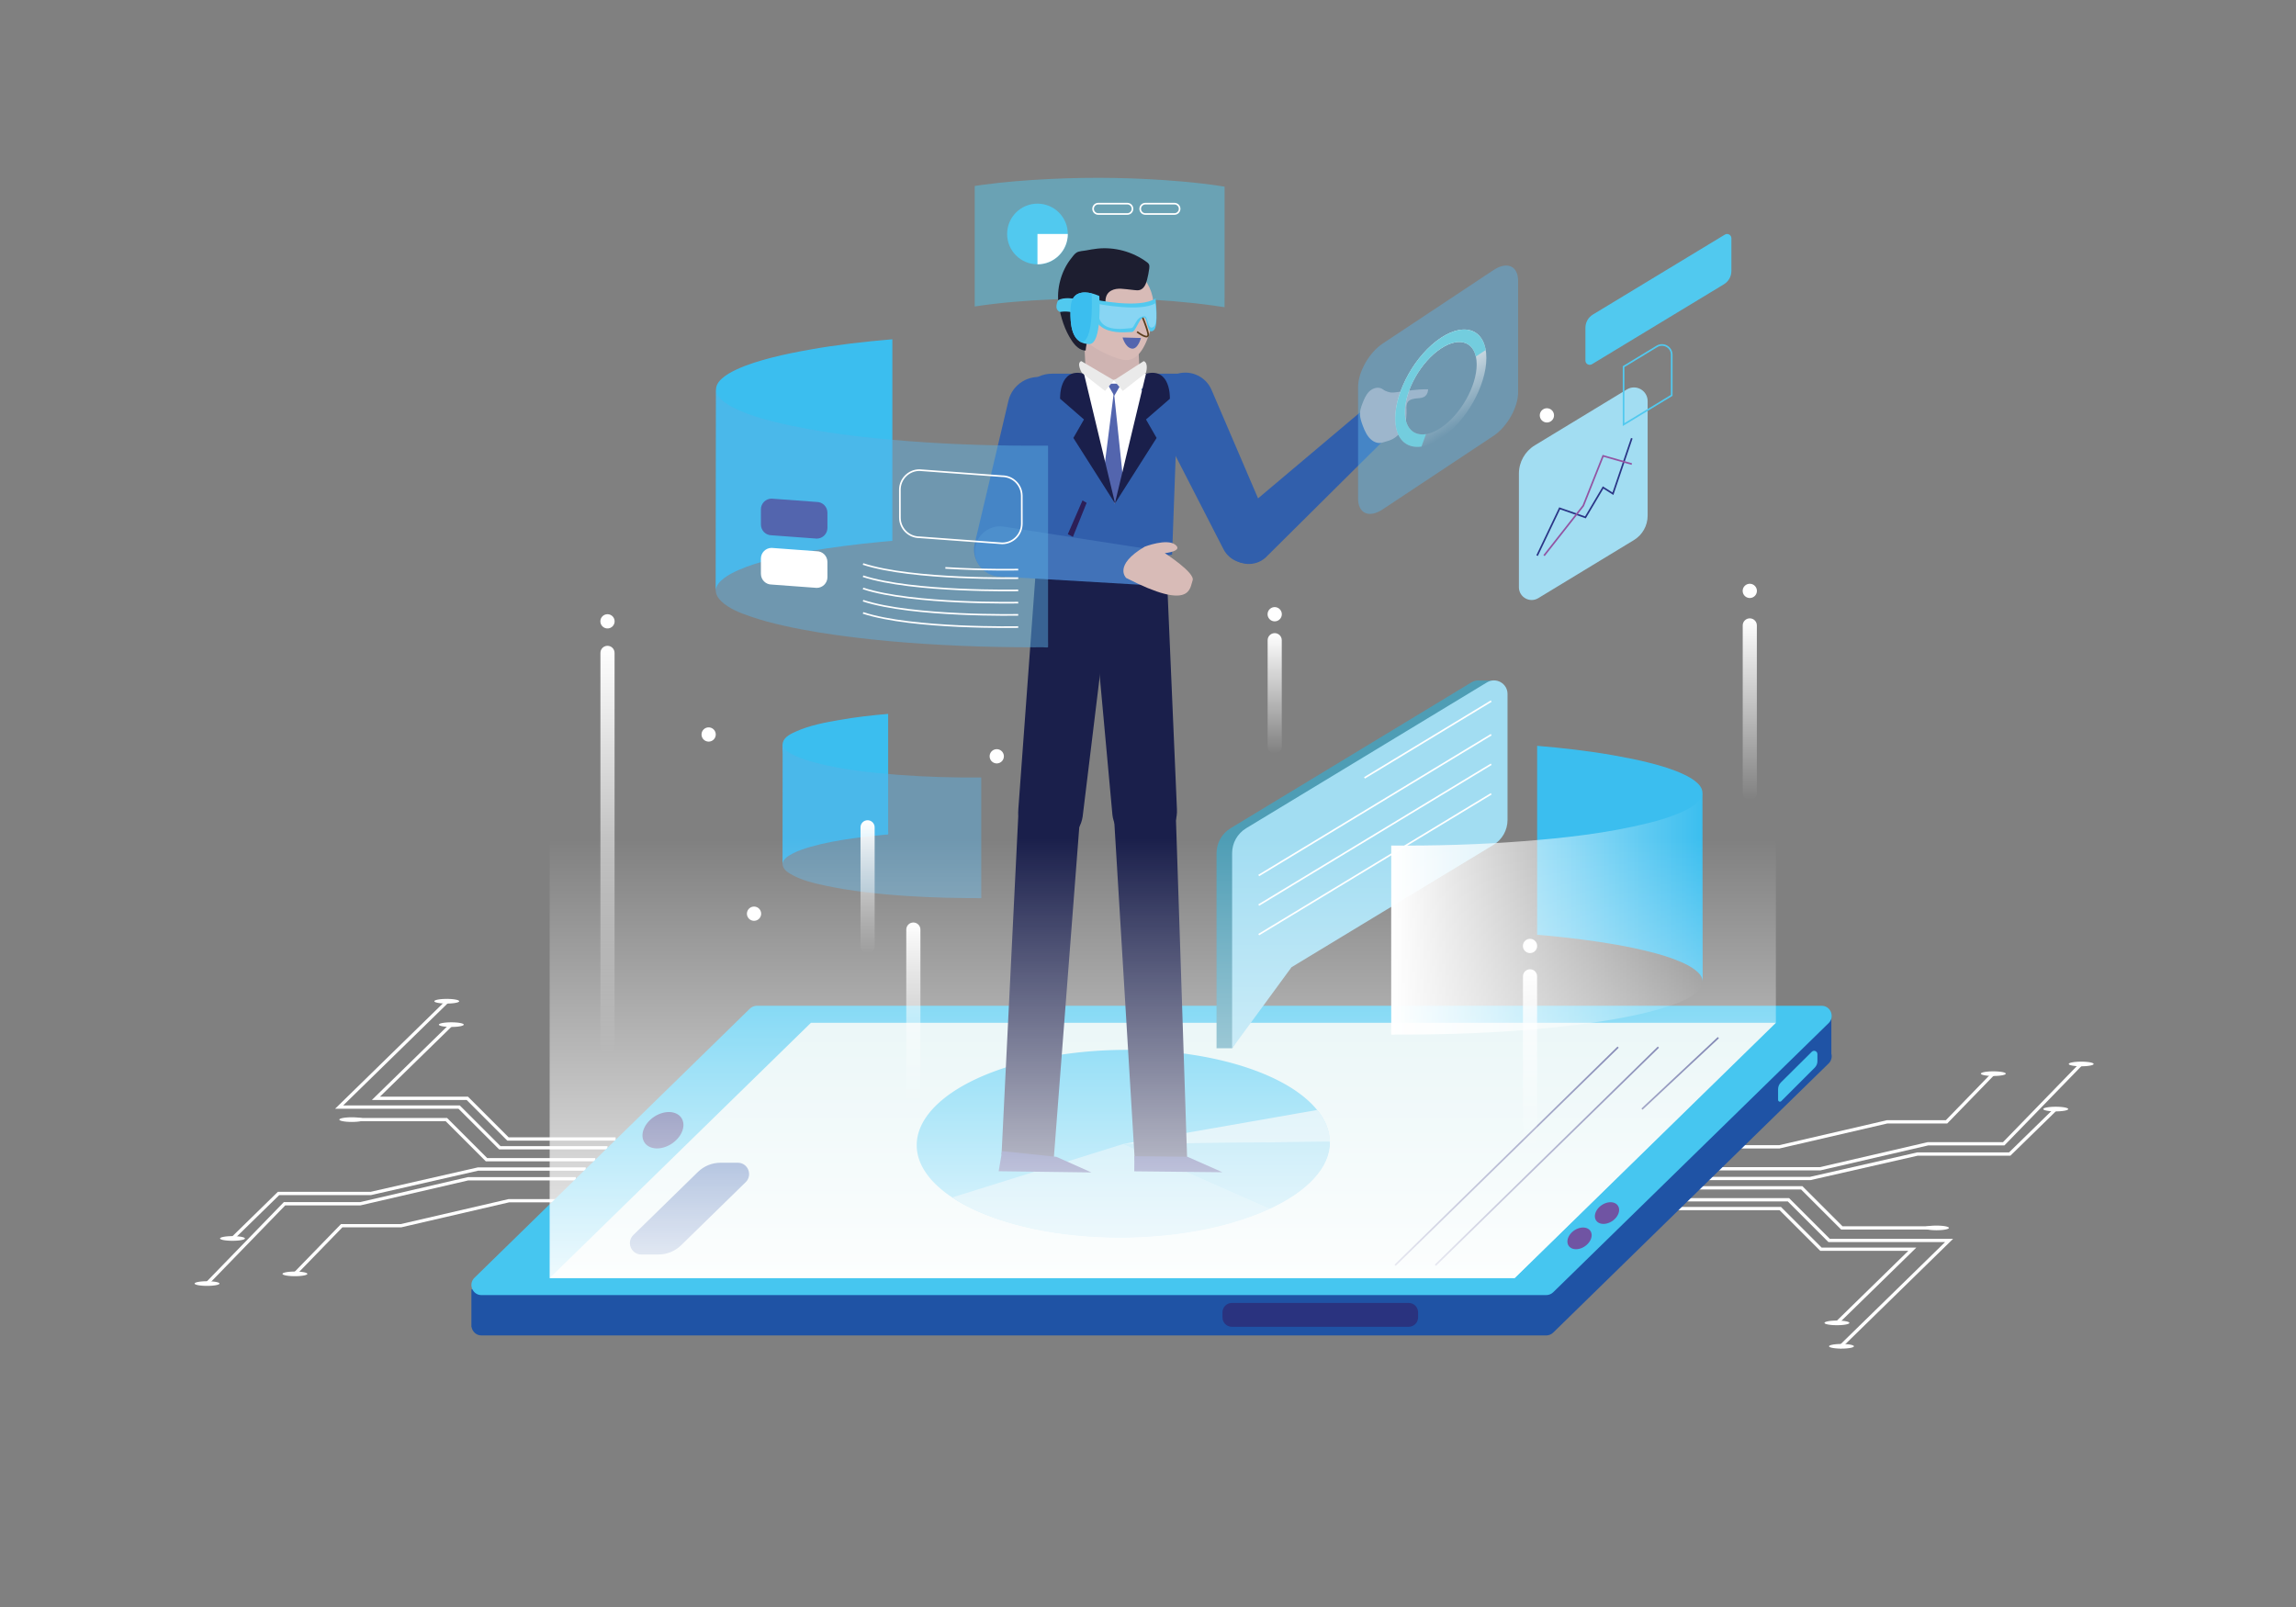 <?xml version="1.0" encoding="utf-8"?>
<svg id="master-artboard" viewBox="0 0 1400 980" version="1.1" xmlns="http://www.w3.org/2000/svg" x="0px" y="0px" width="1400px" height="980px" enable-background="new 0 0 1400 980">
<rect x="0" y="0" width="1400" height="980" fill="#808080" stroke="none"/>
<path d="M -13 -12.895 H 1413 V 993.105 H -13 V -12.895 Z" fill="#2A3586" transform="matrix(1, 0, 0, 1, 2.842170943040401e-14, 7.105427357601002e-15)" style="fill-opacity: 0;"/>
<linearGradient id="SVGID_1_" gradientUnits="userSpaceOnUse" x1="777.258" y1="386.111" x2="777.258" y2="459.557">
		<stop offset="0" style="stop-color:#FFFFFF"/>
		<stop offset="1" style="stop-color:#FFFFFF;stop-opacity:0"/>
	</linearGradient><path fill="url(#SVGID_1_)" d="M777.258,459.557L777.258,459.557c-2.38,0-4.31-1.929-4.31-4.31V390.42c0-2.38,1.93-4.31,4.31-4.31&#10;&#9;&#9;l0,0c2.38,0,4.31,1.929,4.31,4.31v64.827C781.567,457.627,779.638,459.557,777.258,459.557z" transform="matrix(1, 0, 0, 1, 2.842170943040401e-14, 7.105427357601002e-15)"/><path d="M 1024.851 731.65 L 1090.499 731.65 L 1115.312 756.462 L 1188.479 756.462 L 1121.712 821.711" fill="none" stroke="#FFFFFF" stroke-width="2" stroke-miterlimit="10" transform="matrix(1, 0, 0, 1, 5.684341886080802e-14, 1.4210854715202004e-14)"/><path d="M 1019.889 737.012 L 1085.537 737.012 L 1110.324 761.798 L 1166.068 761.798 L 1120.081 806.74" fill="none" stroke="#FFFFFF" stroke-width="2" stroke-miterlimit="10" transform="matrix(1, 0, 0, 1, 5.684341886080802e-14, 1.4210854715202004e-14)"/><path d="M 1032.299 724.371 L 1098.627 724.371 L 1123.076 748.82 L 1180.774 748.82" fill="none" stroke="#FFFFFF" stroke-width="2" stroke-miterlimit="10" transform="matrix(1, 0, 0, 1, 5.684341886080802e-14, 1.4210854715202004e-14)"/><path d="M 1038.117 718.686 L 1103.766 718.686 L 1169.195 703.776 L 1225.439 703.776 L 1253.514 676.341" fill="none" stroke="#FFFFFF" stroke-width="2" stroke-miterlimit="10" transform="matrix(1, 0, 0, 1, 5.684341886080802e-14, 1.4210854715202004e-14)"/><path d="M 1044.19 712.749 L 1109.84 712.749 L 1175.604 697.513 L 1221.774 697.513 L 1269.024 648.847" fill="none" stroke="#FFFFFF" stroke-width="2" stroke-miterlimit="10" transform="matrix(1, 0, 0, 1, 5.684341886080802e-14, 1.4210854715202004e-14)"/><path d="M 1019.337 699.364 L 1084.986 699.364 L 1150.751 684.128 L 1186.921 684.128 L 1215.443 654.751" fill="none" stroke="#FFFFFF" stroke-width="2" stroke-miterlimit="10" transform="matrix(1, 0, 0, 1, 5.684341886080802e-14, 1.4210854715202004e-14)"/><path d="M 1130.441 821.014 A 7.583 1.417 0 0 1 1122.858 822.431 A 7.583 1.417 0 0 1 1115.275 821.014 A 7.583 1.417 0 0 1 1122.858 819.597 A 7.583 1.417 0 0 1 1130.441 821.014 Z" fill="#FFFFFF" transform="matrix(1, 0, 0, 1, 5.684341886080802e-14, 1.4210854715202004e-14)"/><path d="M 1127.665 806.74 A 7.583 1.417 0 0 1 1120.082 808.157 A 7.583 1.417 0 0 1 1112.499 806.74 A 7.583 1.417 0 0 1 1120.082 805.323 A 7.583 1.417 0 0 1 1127.665 806.74 Z" fill="#FFFFFF" transform="matrix(1, 0, 0, 1, 5.684341886080802e-14, 1.4210854715202004e-14)"/><path d="M 1188.358 748.82 A 7.583 1.416 0 0 1 1180.775 750.236 A 7.583 1.416 0 0 1 1173.192 748.82 A 7.583 1.416 0 0 1 1180.775 747.404 A 7.583 1.416 0 0 1 1188.358 748.82 Z" fill="#FFFFFF" transform="matrix(1, 0, 0, 1, 5.684341886080802e-14, 1.4210854715202004e-14)"/><path d="M 1261.096 676.341 A 7.583 1.417 0 0 1 1253.513 677.758 A 7.583 1.417 0 0 1 1245.93 676.341 A 7.583 1.417 0 0 1 1253.513 674.924 A 7.583 1.417 0 0 1 1261.096 676.341 Z" fill="#FFFFFF" transform="matrix(1, 0, 0, 1, 5.684341886080802e-14, 1.4210854715202004e-14)"/><path d="M 1276.608 648.847 A 7.583 1.417 0 0 1 1269.025 650.264 A 7.583 1.417 0 0 1 1261.442 648.847 A 7.583 1.417 0 0 1 1269.025 647.43 A 7.583 1.417 0 0 1 1276.608 648.847 Z" fill="#FFFFFF" transform="matrix(1, 0, 0, 1, 5.684341886080802e-14, 1.4210854715202004e-14)"/><path d="M 1223.027 654.751 A 7.583 1.417 0 0 1 1215.444 656.168 A 7.583 1.417 0 0 1 1207.861 654.751 A 7.583 1.417 0 0 1 1215.444 653.334 A 7.583 1.417 0 0 1 1223.027 654.751 Z" fill="#FFFFFF" transform="matrix(1, 0, 0, 1, 5.684341886080802e-14, 1.4210854715202004e-14)"/><path d="M 370.424 699.946 L 304.775 699.946 L 279.963 675.135 L 206.797 675.135 L 273.562 609.886" fill="none" stroke="#FFFFFF" stroke-width="2" stroke-miterlimit="10" transform="matrix(1, 0, 0, 1, 5.684341886080802e-14, 1.4210854715202004e-14)"/><path d="M 375.386 694.585 L 309.737 694.585 L 284.951 669.799 L 229.206 669.799 L 275.193 624.856" fill="none" stroke="#FFFFFF" stroke-width="2" stroke-miterlimit="10" transform="matrix(1, 0, 0, 1, 5.684341886080802e-14, 1.4210854715202004e-14)"/><path d="M 362.976 707.226 L 296.648 707.226 L 272.198 682.775 L 214.5 682.775" fill="none" stroke="#FFFFFF" stroke-width="2" stroke-miterlimit="10" transform="matrix(1, 0, 0, 1, 5.684341886080802e-14, 1.4210854715202004e-14)"/><path d="M 357.158 712.911 L 291.509 712.911 L 226.08 727.819 L 169.835 727.819 L 141.762 755.256" fill="none" stroke="#FFFFFF" stroke-width="2" stroke-miterlimit="10" transform="matrix(1, 0, 0, 1, 5.684341886080802e-14, 1.4210854715202004e-14)"/><path d="M 351.084 718.848 L 285.435 718.848 L 219.67 734.084 L 173.5 734.084 L 126.25 782.75" fill="none" stroke="#FFFFFF" stroke-width="2" stroke-miterlimit="10" transform="matrix(1, 0, 0, 1, 5.684341886080802e-14, 1.4210854715202004e-14)"/><path d="M 375.938 732.232 L 310.289 732.232 L 244.524 747.469 L 208.354 747.469 L 179.831 776.846" fill="none" stroke="#FFFFFF" stroke-width="2" stroke-miterlimit="10" transform="matrix(1, 0, 0, 1, 5.684341886080802e-14, 1.4210854715202004e-14)"/><path d="M 280 610.583 A 7.583 1.417 0 0 1 272.417 612 A 7.583 1.417 0 0 1 264.834 610.583 A 7.583 1.417 0 0 1 272.417 609.166 A 7.583 1.417 0 0 1 280 610.583 Z" fill="#FFFFFF" transform="matrix(1, 0, 0, 1, 5.684341886080802e-14, 1.4210854715202004e-14)"/><path d="M 282.776 624.856 A 7.583 1.417 0 0 1 275.193 626.273 A 7.583 1.417 0 0 1 267.61 624.856 A 7.583 1.417 0 0 1 275.193 623.439 A 7.583 1.417 0 0 1 282.776 624.856 Z" fill="#FFFFFF" transform="matrix(1, 0, 0, 1, 5.684341886080802e-14, 1.4210854715202004e-14)"/><path d="M 222.083 682.775 A 7.583 1.417 0 0 1 214.5 684.192 A 7.583 1.417 0 0 1 206.917 682.775 A 7.583 1.417 0 0 1 214.5 681.358 A 7.583 1.417 0 0 1 222.083 682.775 Z" fill="#FFFFFF" transform="matrix(1, 0, 0, 1, 5.684341886080802e-14, 1.4210854715202004e-14)"/><path d="M 149.344 755.256 A 7.583 1.417 0 0 1 141.761 756.673 A 7.583 1.417 0 0 1 134.178 755.256 A 7.583 1.417 0 0 1 141.761 753.839 A 7.583 1.417 0 0 1 149.344 755.256 Z" fill="#FFFFFF" transform="matrix(1, 0, 0, 1, 5.684341886080802e-14, 1.4210854715202004e-14)"/><path d="M 133.833 782.75 A 7.583 1.417 0 0 1 126.25 784.167 A 7.583 1.417 0 0 1 118.667 782.75 A 7.583 1.417 0 0 1 126.25 781.333 A 7.583 1.417 0 0 1 133.833 782.75 Z" fill="#FFFFFF" transform="matrix(1, 0, 0, 1, 5.684341886080802e-14, 1.4210854715202004e-14)"/><path d="M 187.414 776.846 A 7.583 1.417 0 0 1 179.831 778.263 A 7.583 1.417 0 0 1 172.248 776.846 A 7.583 1.417 0 0 1 179.831 775.429 A 7.583 1.417 0 0 1 187.414 776.846 Z" fill="#FFFFFF" transform="matrix(1, 0, 0, 1, 5.684341886080802e-14, 1.4210854715202004e-14)"/><path fill="#1F53A5" d="M1116.686,645.669c0.268-1.029,0.263-2.093,0-3.093v-24.602L934.601,654.95H461.549&#10;&#9;&#9;&#9;c-1.611,0-3.157,0.63-4.309,1.756L334.3,776.852l-46.864,9.517v22.9l0.107-0.021c0.478,2.752,2.769,5.151,6.07,5.151h649.168&#10;&#9;&#9;&#9;c1.61,0,3.157-0.631,4.309-1.756l167.935-164.119c0.852-0.832,1.376-1.798,1.646-2.799l0.015-0.003V645.669z" transform="matrix(1, 0, 0, 1, 5.684341886080802e-14, 1.4210854715202004e-14)"/><path fill="#46C6F0" d="M1110.717,613.349H461.549c-1.611,0-3.157,0.63-4.309,1.755L289.305,779.223&#10;&#9;&#9;&#9;c-3.953,3.862-1.218,10.573,4.309,10.573h649.168c1.61,0,3.157-0.63,4.309-1.756l167.936-164.118&#10;&#9;&#9;&#9;C1118.979,620.06,1116.244,613.349,1110.717,613.349z" transform="matrix(1, 0, 0, 1, 5.684341886080802e-14, 1.4210854715202004e-14)"/><path d="M 923.534 779.418 L 335.162 779.418 L 494.475 623.726 L 1082.848 623.726 Z" fill="#DFF2F3" transform="matrix(1, 0, 0, 1, 5.684341886080802e-14, 1.4210854715202004e-14)"/><path fill="#2152A4" d="M401.522,765.024h-10.507c-6.196,0-9.262-7.524-4.831-11.854l39.365-38.471&#10;&#9;&#9;&#9;c3.688-3.604,8.642-5.623,13.799-5.623h10.507c6.196,0,9.261,7.523,4.831,11.854l-39.365,38.47&#10;&#9;&#9;&#9;C411.633,763.006,406.68,765.024,401.522,765.024z" transform="matrix(1, 0, 0, 1, 5.684341886080802e-14, 1.4210854715202004e-14)"/><path d="M 417.435 689.138 A 13.519 9.808 0 0 1 403.916 698.946 A 13.519 9.808 0 0 1 390.397 689.138 A 13.519 9.808 0 0 1 403.916 679.33 A 13.519 9.808 0 0 1 417.435 689.138 Z" transform="matrix(-0.83, 0.557, -0.557, -0.83, 1123.341, 1036.251)" fill="#2A337F"/><path d="M 988.158 740.434 A 8.022 5.82 0 0 1 980.136 746.254 A 8.022 5.82 0 0 1 972.114 740.434 A 8.022 5.82 0 0 1 980.136 734.614 A 8.022 5.82 0 0 1 988.158 740.434 Z" transform="matrix(-0.824, 0.567, -0.567, -0.824, 2207.338, 794.149)" fill="#7054A3"/><path d="M 971.402 755.822 A 8.022 5.82 0 0 1 963.38 761.642 A 8.022 5.82 0 0 1 955.358 755.822 A 8.022 5.82 0 0 1 963.38 750.002 A 8.022 5.82 0 0 1 971.402 755.822 Z" transform="matrix(-0.824, 0.567, -0.567, -0.824, 2185.51, 831.758)" fill="#7054A3"/><path fill="#2A337F" d="M858.961,809.127H751.134c-3.16,0-5.723-2.562-5.723-5.724v-3.1c0-3.16,2.562-5.723,5.723-5.723h107.827&#10;&#9;&#9;&#9;c3.161,0,5.724,2.562,5.724,5.723v3.1C864.685,806.564,862.122,809.127,858.961,809.127z" transform="matrix(1, 0, 0, 1, 5.684341886080802e-14, 1.4210854715202004e-14)"/><path fill="#46C6F0" d="M1108.182,642.836v4.35c0,1.454-0.577,2.849-1.605,3.876l-20.446,20.446&#10;&#9;&#9;&#9;c-0.713,0.713-1.932,0.209-1.932-0.8v-6.482c0-1.55,0.618-3.035,1.718-4.126l18.827-18.695&#10;&#9;&#9;&#9;C1106.016,640.141,1108.182,641.042,1108.182,642.836z" transform="matrix(1, 0, 0, 1, 5.684341886080802e-14, 1.4210854715202004e-14)"/><path d="M 1047.785 632.781 L 1001.197 676.385" fill="none" stroke="#2A337F" stroke-miterlimit="10" transform="matrix(1, 0, 0, 1, 5.684341886080802e-14, 1.4210854715202004e-14)"/><path d="M 1011.224 638.578 L 875.246 771.571" fill="none" stroke="#2A337F" stroke-miterlimit="10" transform="matrix(1, 0, 0, 1, 5.684341886080802e-14, 1.4210854715202004e-14)"/><path d="M 986.664 638.578 L 850.687 771.571" fill="none" stroke="#2A337F" stroke-miterlimit="10" transform="matrix(1, 0, 0, 1, 5.684341886080802e-14, 1.4210854715202004e-14)"/><path d="M 742.226 697.575 A 57.129 125.862 0 0 1 685.097 823.437 A 57.129 125.862 0 0 1 627.968 697.575 A 57.129 125.862 0 0 1 685.097 571.713 A 57.129 125.862 0 0 1 742.226 697.575 Z" transform="matrix(0.01, 1, -1, 0.01, 1375.559, 5.31)" fill="#46C6F0"/><path fill="#7FD2EF" d="M774.508,737.05c22.668-10.573,36.607-25,36.445-40.774l-125.856,1.3L774.508,737.05z" transform="matrix(1, 0, 0, 1, 8.526512829121202e-14, 2.1316282072803006e-14)"/><path fill="#98DAF0" d="M580.565,730.256c22.708,15.153,61.355,24.897,105.122,24.445c34.754-0.359,66.152-7.078,88.821-17.651&#10;&#9;&#9;&#9;&#9;l-89.411-39.475L580.565,730.256z" transform="matrix(1, 0, 0, 1, 8.526512829121202e-14, 2.1316282072803006e-14)"/><path fill="#BDE6F3" d="M685.097,697.575l125.856-1.3c-0.071-6.838-2.789-13.367-7.705-19.394L685.097,697.575z" transform="matrix(1, 0, 0, 1, 8.526512829121202e-14, 2.1316282072803006e-14)"/><path opacity="0.47" fill="#51C9EF" d="M746.695,113.817c-8.744-1.426-17.57-2.411-26.377-3.174&#10;&#9;&#9;&#9;c-26.755-2.317-53.76-2.786-80.584-1.467c-13.714,0.675-27.409,1.72-41.017,3.589c-1.465,0.202-2.93,0.417-4.393,0.638v73.501&#10;&#9;&#9;&#9;c15.559-2.374,31.29-3.609,47.005-4.299c32.628-1.432,65.713-0.76,98.102,3.677c2.422,0.332,4.844,0.692,7.264,1.076V113.817z" transform="matrix(1, 0, 0, 1, 5.684341886080802e-14, 1.4210854715202004e-14)"/><path fill="#51C9EF" d="M651.102,142.687c0,10.22-8.28,18.5-18.5,18.5c-10.21,0-18.5-8.28-18.5-18.5s8.29-18.5,18.5-18.5&#10;&#9;&#9;&#9;&#9;C642.822,124.187,651.102,132.466,651.102,142.687z" transform="matrix(1, 0, 0, 1, 8.526512829121202e-14, 2.1316282072803006e-14)"/><path fill="#FFFFFF" d="M651.102,142.687c0,10.22-8.28,18.5-18.5,18.5v-18.5H651.102z" transform="matrix(1, 0, 0, 1, 8.526512829121202e-14, 2.1316282072803006e-14)"/><path fill="none" stroke="#FFFFFF" stroke-miterlimit="10" d="M690.546,127.343c0,1.744-1.414,3.157-3.157,3.157h-17.717&#10;&#9;&#9;&#9;c-1.744,0-3.157-1.413-3.157-3.157l0,0c0-1.744,1.414-3.157,3.157-3.157h17.717C689.132,124.187,690.546,125.6,690.546,127.343&#10;&#9;&#9;&#9;L690.546,127.343z" transform="matrix(1, 0, 0, 1, 5.684341886080802e-14, 1.4210854715202004e-14)"/><path fill="none" stroke="#FFFFFF" stroke-miterlimit="10" d="M719.281,127.343c0,1.744-1.414,3.157-3.158,3.157h-17.716&#10;&#9;&#9;&#9;c-1.744,0-3.157-1.413-3.157-3.157l0,0c0-1.744,1.414-3.157,3.157-3.157h17.716C717.867,124.187,719.281,125.6,719.281,127.343&#10;&#9;&#9;&#9;L719.281,127.343z" transform="matrix(1, 0, 0, 1, 5.684341886080802e-14, 1.4210854715202004e-14)"/><path fill="#1A1F4B" d="M638.86,514.776L638.86,514.776c-10.865-0.968-18.887-10.561-17.919-21.425L632.814,331.4l47.135,4.201&#10;&#9;&#9;&#9;l-19.793,162.354C658.644,508.324,649.297,515.706,638.86,514.776z" transform="matrix(1, 0, 0, 1, 5.684341886080802e-14, 1.4210854715202004e-14)"/><path fill="#1A1F4B" d="M642.6,705.867l-31.901-1.822l10.32-208.924c0.594-10.39,9.498-18.332,19.888-17.738h0&#10;&#9;&#9;&#9;c10.673,0.61,18.702,9.966,17.684,20.607L642.6,705.867z" transform="matrix(1, 0, 0, 1, 5.684341886080802e-14, 1.4210854715202004e-14)"/><path fill="#1A1F4B" d="M699.09,514.372L699.09,514.372c10.889-0.641,19.196-9.987,18.555-20.876l-6.993-162.235l-47.241,2.78&#10;&#9;&#9;&#9;l14.898,162.877C679.51,507.327,688.63,514.988,699.09,514.372z" transform="matrix(1, 0, 0, 1, 5.684341886080802e-14, 1.4210854715202004e-14)"/><path fill="#1A1F4B" d="M691.934,707.784l31.926-1.299l-6.893-209.064c-0.424-10.399-9.196-18.486-19.595-18.063l0,0&#10;&#9;&#9;&#9;c-10.682,0.435-18.863,9.658-18.02,20.315L691.934,707.784z" transform="matrix(1, 0, 0, 1, 5.684341886080802e-14, 1.4210854715202004e-14)"/><path fill="#315FAC" d="M714.688,338.247c0,0-22.808,4.111-44.911,4.111c-19.01,0-41.862-5.258-41.862-5.258l-5.747-88.664&#10;&#9;&#9;&#9;c-0.721-11.123,8.106-20.542,19.253-20.542h77.296L714.688,338.247z" transform="matrix(1, 0, 0, 1, 5.684341886080802e-14, 1.4210854715202004e-14)"/><path fill="#315FAC" d="M624.836,339.866l26.522-85.474c3.248-10.467-3.053-21.494-13.719-24.011l0,0&#10;&#9;&#9;&#9;c-10.165-2.399-20.351,3.897-22.75,14.062l-20.555,87.102c-2.006,8.502,3.259,17.021,11.762,19.028l0,0&#10;&#9;&#9;&#9;C614.186,352.482,622.373,347.805,624.836,339.866z" transform="matrix(1, 0, 0, 1, 5.684341886080802e-14, 1.4210854715202004e-14)"/><path d="M 704.589 227.895 L 657.297 227.895 L 679.768 307.17 Z" fill="#FFFFFF" transform="matrix(1, 0, 0, 1, 5.684341886080802e-14, 1.4210854715202004e-14)"/><path fill="#315FAC" d="M746,334.879l-50.108-97.655l20.021-8.583c8.83-3.785,19.057,0.305,22.842,9.135l35.857,83.649&#10;&#9;&#9;&#9;c3.441,8.029-0.277,17.329-8.307,20.771l0,0C758.666,345.471,749.795,342.274,746,334.879z" transform="matrix(1, 0, 0, 1, 5.684341886080802e-14, 1.4210854715202004e-14)"/><path fill="#315FAC" d="M845.008,267.254l-73.38,72.851c-6.328,5.59-15.99,4.992-21.58-1.336l0,0&#10;&#9;&#9;&#9;c-5.591-6.328-4.992-15.99,1.336-21.581l78.929-66.569L845.008,267.254z" transform="matrix(1, 0, 0, 1, 5.684341886080802e-14, 1.4210854715202004e-14)"/><path d="M 694.979 229.31 L 678.282 231.824 L 661.781 222.247 L 661.049 206.632 L 693.844 205.094 Z" fill="#CFB4B2" transform="matrix(1, 0, 0, 1, 5.684341886080802e-14, 1.4210854715202004e-14)"/><path fill="#D8BBB7" d="M703.277,183.671c1.121,8.288-1.01,16.996-4.331,24.731c-2.115,4.927-5.402,10.209-10.695,11.062&#10;&#9;&#9;&#9;c-2.588,0.417-5.214-0.337-7.683-1.221c-13.308-4.765-28.424-14.215-29.865-29.661c-1.349-14.462,9.281-27.28,23.743-28.629&#10;&#9;&#9;&#9;c10.052-0.938,19.984,4.142,25.112,12.84C701.594,176.246,702.77,179.916,703.277,183.671z" transform="matrix(1, 0, 0, 1, 5.684341886080802e-14, 1.4210854715202004e-14)"/><path d="M 644.16 705.479 L 665.534 714.992 L 608.956 714.25 L 611.026 701.996 Z" fill="#2A3586" transform="matrix(1, 0, 0, 1, 5.684341886080802e-14, 1.4210854715202004e-14)"/><path d="M 724.013 705.417 L 745.411 714.876 L 691.62 714.307 L 691.718 705.074 Z" fill="#2A3586" transform="matrix(1, 0, 0, 1, 5.684341886080802e-14, 1.4210854715202004e-14)"/><path fill="#D8BBB7" d="M829.265,252.939c-0.096-2.06,0.377-4.082,1.521-6.971c1.009-2.544,2.063-5.163,3.985-7.112&#10;&#9;&#9;&#9;c1.922-1.949,4.954-3.073,7.463-1.98c0.93,0.405,1.677,1.157,2.608,1.53c0.894,0.358,1.923,0.738,2.881,0.903&#10;&#9;&#9;&#9;c1.067,0.184,2.161,0.07,3.237-0.056c6.581-0.773,13.148-2.014,19.772-1.839c0.22,0.006-0.244,1.957-0.309,2.125&#10;&#9;&#9;&#9;c-0.271,0.71-0.703,1.362-1.254,1.886c-1.256,1.194-3.103,1.356-4.758,1.471c-1.925,0.132-4.733,0.508-5.949,2.204&#10;&#9;&#9;&#9;c-0.972,1.355-0.912,3.104-0.824,4.69c0.092,1.646,0.009,3.123-0.144,4.75c-0.324,3.463-1.621,6.864-3.855,9.547&#10;&#9;&#9;&#9;c-2.036,2.444-4.86,4.253-7.959,4.998c-1.339,0.321-2.838,1.001-4.194,1.075c-1.778,0.097-3.533-0.598-4.935-1.66&#10;&#9;&#9;&#9;c-2.827-2.142-4.448-5.745-5.627-8.976C829.936,256.809,829.354,254.857,829.265,252.939z" transform="matrix(1, 0, 0, 1, 5.684341886080802e-14, 1.4210854715202004e-14)"/><path d="M 675.12 233.961 L 683.749 233.961 L 679.435 241.357 Z" fill="#5365AE" transform="matrix(1, 0, 0, 1, 5.684341886080802e-14, 1.4210854715202004e-14)"/><path d="M 679.21 238.95 L 685.097 295.171 L 679.768 307.17 L 672.693 290.452 Z" fill="#5365AE" transform="matrix(1, 0, 0, 1, 5.684341886080802e-14, 1.4210854715202004e-14)"/><path fill="#1A1F4B" d="M660.964,227.895l19.01,79.275l-25.481-40.097l6.472-11.27l-14.561-12.619&#10;&#9;&#9;&#9;C646.403,243.184,645.594,223.85,660.964,227.895z" transform="matrix(1, 0, 0, 1, 5.684341886080802e-14, 1.4210854715202004e-14)"/><path fill="#1A1F4B" d="M698.778,227.895l-19.01,79.275l25.481-40.097l-6.471-11.27l14.561-12.619&#10;&#9;&#9;&#9;C713.339,243.184,714.147,223.85,698.778,227.895z" transform="matrix(1, 0, 0, 1, 5.684341886080802e-14, 1.4210854715202004e-14)"/><path fill="#EAEAEA" d="M659.304,220.209l19.906,11.729l-5.413,6.472l-14.144-11.073&#10;&#9;&#9;&#9;C659.653,227.338,656.161,221.423,659.304,220.209z" transform="matrix(1, 0, 0, 1, 5.684341886080802e-14, 1.4210854715202004e-14)"/><path fill="#EAEAEA" d="M697.392,220.209l-18.182,11.729l5.413,6.472l14.144-11.073&#10;&#9;&#9;&#9;C698.766,227.338,700.535,221.423,697.392,220.209z" transform="matrix(1, 0, 0, 1, 5.684341886080802e-14, 1.4210854715202004e-14)"/><path d="M 660.059 305.148 L 651.102 325.765 L 654.223 327.394 L 662.586 306.641 Z" fill="#2C1F57" transform="matrix(1, 0, 0, 1, 5.684341886080802e-14, 1.4210854715202004e-14)"/><path fill="#1D1E30" d="M674.053,186.303c0.072,2.575,0.159,5.155-1.238,7.204c-0.714,1.047-1.777,1.79-2.514,2.809&#10;&#9;&#9;&#9;c-0.736,1.019-0.832,2.015-1.35,3.085c-1.276,2.635-3.707,4.729-5.201,7.259c-1.248,2.113-1.538,4.737-1.766,7.131&#10;&#9;&#9;&#9;c-3.562-0.029-6.399-2.953-8.384-5.912c-4.403-6.564-6.809-14.298-8.062-22.102c-1.513-9.417,1.534-20.483,7.437-27.965&#10;&#9;&#9;&#9;c0.936-1.187,2.2-3.035,3.51-3.815c1.543-0.919,3.964-0.948,5.729-1.277c2.315-0.433,4.634-0.866,6.977-1.107&#10;&#9;&#9;&#9;c10.549-1.088,21.466,1.883,30.009,8.167c0.518,0.381,1.042,0.791,1.342,1.359c0.413,0.783,0.331,1.725,0.218,2.604&#10;&#9;&#9;&#9;c-0.301,2.331-0.75,4.643-1.344,6.917c-0.663,2.541-1.83,5.372-4.336,6.156c-1.104,0.346-2.294,0.22-3.444,0.091&#10;&#9;&#9;&#9;c-1.618-0.182-3.236-0.363-4.854-0.544c-2.066-0.231-4.163-0.462-6.216-0.134c-2.053,0.329-4.093,1.294-5.267,3.009&#10;&#9;&#9;&#9;C673.923,181.248,673.981,183.773,674.053,186.303z" transform="matrix(1, 0, 0, 1, 5.684341886080802e-14, 1.4210854715202004e-14)"/><path fill="#51C9EF" d="M655.765,182.317c0,0-7.281-1.494-10.612,0.872c0,0-2.899,5.426,1.242,7.07c0,0,6.23-1.409,11.597,2.047&#10;&#9;&#9;&#9;L655.765,182.317z" transform="matrix(1, 0, 0, 1, 5.684341886080802e-14, 1.4210854715202004e-14)"/><path fill="none" stroke="#5B3F1E" stroke-miterlimit="10" d="M696.151,192.306c0,0,2.772,6.127,3.851,10.818&#10;&#9;&#9;&#9;c1.216,5.289-6.66-0.779-6.66-0.779" transform="matrix(1, 0, 0, 1, 5.684341886080802e-14, 1.4210854715202004e-14)"/><path fill="#5365AE" d="M695.72,206.117l-11.216-0.302c0,0,1.572,5.915,5.431,6.746&#10;&#9;&#9;&#9;C693.793,213.393,695.72,206.117,695.72,206.117z" transform="matrix(1, 0, 0, 1, 5.684341886080802e-14, 1.4210854715202004e-14)"/><path fill="#4172B8" d="M698.817,334.604l-87.291-13.51c-8.391-0.949-15.962,5.083-16.911,13.474l0,0&#10;&#9;&#9;&#9;c-0.949,8.391,5.083,15.962,13.474,16.911l88.233,5.181L698.817,334.604z" transform="matrix(1, 0, 0, 1, 5.684341886080802e-14, 1.4210854715202004e-14)"/><path fill="#D8BBB7" d="M698.026,333.367c0,0,13.43-5.202,18.584-1.206c5.153,3.997-6.355,5.166-6.355,5.166&#10;&#9;&#9;&#9;s18.722,12.043,16.941,16.63s-0.487,19.081-40.492-1.5C686.705,352.458,678.524,344.843,698.026,333.367z" transform="matrix(1, 0, 0, 1, 5.684341886080802e-14, 1.4210854715202004e-14)"/><path fill="#51C9EF" d="M667.093,182.591c0,0,27.936,6.076,37.496-0.647c0,0,1.967,16.93-1.01,19.42&#10;&#9;&#9;&#9;c-4.384,3.667-3.621-8.029-6.235-7.842c-2.614,0.187-4.855,9.026-7.232,8.924C687.47,202.331,662.425,206.579,667.093,182.591z" transform="matrix(1, 0, 0, 1, 5.684341886080802e-14, 1.4210854715202004e-14)"/><path fill="#88D5F3" d="M670.21,185.458c0,0,25.521,4.937,34.254-0.526c0,0,1.797,12.264-0.923,14.287&#10;&#9;&#9;&#9;c-4.004,2.98-3.303-6.397-5.696-6.373c-5.357,0.053-5.929,7.335-8.101,7.252C687.332,200.005,665.945,204.95,670.21,185.458z" transform="matrix(1, 0, 0, 1, 5.684341886080802e-14, 1.4210854715202004e-14)"/><path fill="#51C9EF" d="M670.312,180.516c0,0,1.929,29.631-6.279,29.326c-8.208-0.305-11.945-6.632-11.226-22.081&#10;&#9;&#9;&#9;C653.526,172.312,670.312,180.516,670.312,180.516z" transform="matrix(1, 0, 0, 1, 5.684341886080802e-14, 1.4210854715202004e-14)"/><path fill="#3BBEEF" d="M652.808,187.761c-0.555,11.916,1.554,18.388,6.308,20.872c7.672,0.109,6.721-25.174,6.486-29.752&#10;&#9;&#9;&#9;C660.578,177.672,653.276,177.686,652.808,187.761z" transform="matrix(1, 0, 0, 1, 5.684341886080802e-14, 1.4210854715202004e-14)"/><path fill="#A2DDF2" d="M991.993,237.491l-56.122,34.08c-6.028,3.66-9.709,10.202-9.709,17.254v69.29&#10;&#9;&#9;c0,6.068,6.636,9.802,11.822,6.652l58.285-35.393c5.209-3.163,8.389-8.814,8.389-14.908v-69.848&#10;&#9;&#9;C1004.658,238.117,997.55,234.117,991.993,237.491z" transform="matrix(1, 0, 0, 1, 2.842170943040401e-14, 7.105427357601002e-15)"/><path fill="none" stroke="#51C9EF" stroke-miterlimit="10" d="M1010.321,211.246l-20.342,12.353v35.335l29.357-17.827v-24.787&#10;&#9;&#9;C1019.337,211.692,1014.276,208.844,1010.321,211.246z" transform="matrix(1, 0, 0, 1, 2.842170943040401e-14, 7.105427357601002e-15)"/><path fill="#51C9EF" d="M1051.175,173.362l-80.477,48.75c-1.745,1.057-3.975-0.199-3.975-2.239v-19.979&#10;&#9;&#9;c0-3.302,1.725-6.363,4.549-8.074l80.478-48.75c1.744-1.057,3.974,0.199,3.974,2.239v19.979&#10;&#9;&#9;C1055.724,168.59,1053.999,171.651,1051.175,173.362z" transform="matrix(1, 0, 0, 1, 2.842170943040401e-14, 7.105427357601002e-15)"/><path fill="#3BBEEF" d="M541.562,435.354c-9.91,0.833-19.826,1.968-29.625,3.681c-8.883,1.552-18.116,3.275-26.401,6.974&#10;&#9;&#9;&#9;c-2.896,1.293-7.219,3.212-8.132,6.623c-0.579,2.165-0.143,4.877-0.146,7.108c-0.003,2.437-0.006,4.873-0.009,7.31&#10;&#9;&#9;&#9;c-0.01,8.047-0.021,16.095-0.031,24.143c-0.015,11.969-0.03,23.938-0.045,35.906c0.004-3.223,3.813-5.364,6.271-6.634&#10;&#9;&#9;&#9;c3.45-1.783,7.191-3.012,10.916-4.077c8.364-2.393,16.993-3.897,25.597-5.117c4.302-0.609,8.615-1.132,12.935-1.589&#10;&#9;&#9;&#9;c2.265-0.24,4.531-0.47,6.799-0.67c0.475-0.042,1.664,0.087,1.872-0.287c0.179-0.321,0-1.262,0-1.62c0-1.087,0-2.175,0-3.263&#10;&#9;&#9;&#9;c0-17.454,0-34.908,0-52.361C541.562,446.104,541.562,440.729,541.562,435.354z" transform="matrix(1, 0, 0, 1, 5.684341886080802e-14, 1.4210854715202004e-14)"/><path opacity="0.47" fill="#5CB0E3" d="M598.328,474.144c-16.92,0.121-33.854-0.35-50.728-1.638&#10;&#9;&#9;&#9;c-16.961-1.295-34.2-3.088-50.681-7.464c-4.094-1.087-8.172-2.338-12.023-4.119c-2.827-1.307-7.63-3.642-7.63-7.331&#10;&#9;&#9;&#9;c-0.023,13.143-0.034,26.289-0.05,39.434c-0.011,8.483-0.021,16.967-0.032,25.451c-0.003,2.417-0.006,4.834-0.009,7.251&#10;&#9;&#9;&#9;c0,0.435-0.026,0.879-0.002,1.313c0.154,2.737,2.595,4.606,4.776,5.901c6.519,3.871,14.398,5.677,21.741,7.24&#10;&#9;&#9;&#9;c7.898,1.682,15.887,2.893,23.9,3.877c16.491,2.025,33.1,2.986,49.703,3.419c3.859,0.101,7.72,0.16,11.58,0.182&#10;&#9;&#9;&#9;c2.009,0.012,4.018,0.017,6.027,0.012c0.363-0.001,3.197,0.257,3.428-0.062c0.141-0.195,0-1.015,0-1.244c0-0.937,0-1.872,0-2.809&#10;&#9;&#9;&#9;c0-7.548,0-15.096,0-22.643c0-15.295,0-30.589,0-45.884C598.328,474.735,598.328,474.439,598.328,474.144z" transform="matrix(1, 0, 0, 1, 5.684341886080802e-14, 1.4210854715202004e-14)"/><path fill="#3BBEEF" d="M544.124,206.904c-16.813,1.412-33.662,3.311-50.275,6.286c-7.76,1.39-15.496,2.9-23.135,4.859&#10;&#9;&#9;&#9;c-7.396,1.896-14.799,4.082-21.729,7.328c-3.276,1.534-6.553,3.334-9.201,5.834c-1.168,1.103-2.207,2.448-2.773,3.963&#10;&#9;&#9;&#9;c-0.677,1.811-0.422,3.892-0.424,5.788c-0.01,8.098-0.021,16.196-0.03,24.294c-0.017,13.09-0.033,26.18-0.05,39.27&#10;&#9;&#9;&#9;c-0.021,16.75-0.042,33.501-0.063,50.252c-0.002,1.855-0.005,3.711-0.007,5.566c0.004-3.254,2.587-5.891,5.012-7.729&#10;&#9;&#9;&#9;c2.745-2.08,5.859-3.648,9-5.032c6.454-2.845,13.281-4.861,20.106-6.596c14.528-3.691,29.372-6.104,44.226-8.036&#10;&#9;&#9;&#9;c7.492-0.974,15.004-1.793,22.523-2.515c1.974-0.189,3.949-0.369,5.924-0.533c0.274-0.023,0.764,0.06,0.896-0.147&#10;&#9;&#9;&#9;c0.079-0.125,0-0.561,0-0.706c0-3.187,0-6.374,0-9.561c0-5.931,0-11.861,0-17.792c0-7.55,0-15.101,0-22.651&#10;&#9;&#9;&#9;c0-8.008,0-16.017,0-24.025c0-7.425,0-14.851,0-22.275c0-5.68,0-11.36,0-17.04c0-2.811,0-5.622,0-8.433&#10;&#9;&#9;&#9;C544.124,207.149,544.124,207.026,544.124,206.904z" transform="matrix(1, 0, 0, 1, 5.684341886080802e-14, 1.4210854715202004e-14)"/><path opacity="0.47" fill="#5CB0E3" d="M639.062,271.778c-28.441,0.203-56.916-0.575-85.277-2.773&#10;&#9;&#9;&#9;c-27.474-2.13-55.14-5.195-81.933-11.833c-7.152-1.772-14.305-3.886-21.061-6.854c-3.051-1.34-6.084-2.845-8.767-4.838&#10;&#9;&#9;&#9;c-2.549-1.894-5.433-4.64-5.433-8.073c-0.004,1.784-0.005,3.574-0.007,5.36c-0.006,4.824-0.012,9.647-0.018,14.471&#10;&#9;&#9;&#9;c-0.009,6.818-0.017,13.636-0.026,20.454c-0.01,7.768-0.02,15.537-0.029,23.305c-0.01,7.675-0.02,15.35-0.029,23.024&#10;&#9;&#9;&#9;c-0.008,6.538-0.017,13.075-0.024,19.613c-0.006,4.356-0.011,8.713-0.017,13.069c-0.001,1.037-0.007,2.074-0.004,3.111&#10;&#9;&#9;&#9;c0.007,2.836,1.483,5.107,3.514,7.016c4.798,4.51,11.593,7.047,17.717,9.157c6.69,2.304,13.542,4.099,20.444,5.643&#10;&#9;&#9;&#9;c13.989,3.129,28.173,5.294,42.394,7.048c14.362,1.771,28.79,3.053,43.23,3.979c14.672,0.941,29.371,1.594,44.072,1.862&#10;&#9;&#9;&#9;c7.514,0.137,15.028,0.236,22.543,0.235c1.909,0,3.819-0.005,5.728-0.015c0.501-0.002,2.729,0.255,2.983-0.038&#10;&#9;&#9;&#9;c0.062-0.071-0.011-0.409,0-0.5c0.127-0.992,0-2.086,0-3.085c0-1.822,0-3.644,0-5.466c0-5.562,0-11.123,0-16.684&#10;&#9;&#9;&#9;c0-7.229,0-14.457,0-21.685c0-7.851,0-15.702,0-23.554c0-7.431,0-14.861,0-22.292c0-5.966,0-11.932,0-17.898&#10;&#9;&#9;&#9;c0-3.467,0-6.935,0-10.401C639.062,272.685,639.062,272.232,639.062,271.778z" transform="matrix(1, 0, 0, 1, 5.684341886080802e-14, 1.4210854715202004e-14)"/><path fill="#4E9DB5" d="M912.148,415.018h-9.5l-0.002,0.003c-1.789-0.265-3.699,0.049-5.455,1.113l-146.836,88.949&#10;&#9;&#9;&#9;c-5.312,3.218-8.558,8.978-8.558,15.189v66.529v24.966v27.503h9.5l32.396-52.882l117.476-71.163&#10;&#9;&#9;&#9;c5.312-3.218,8.558-8.979,8.558-15.189v-76.84c0-1.426-0.36-2.721-0.959-3.852L912.148,415.018z" transform="matrix(1, 0, 0, 1, 5.684341886080802e-14, 1.4210854715202004e-14)"/><path fill="#A2DDF2" d="M906.691,416.134l-146.836,88.949c-5.312,3.218-8.558,8.978-8.558,15.189v66.529v24.966v27.503&#10;&#9;&#9;&#9;l36.217-49.442l0,0l123.154-74.603c5.312-3.218,8.558-8.979,8.558-15.189v-76.84C919.227,416.763,912.194,412.801,906.691,416.134&#10;&#9;&#9;&#9;z" transform="matrix(1, 0, 0, 1, 5.684341886080802e-14, 1.4210854715202004e-14)"/><path d="M 832.01 474.369 L 909.278 427.562" fill="none" stroke="#FFFFFF" stroke-miterlimit="10" transform="matrix(1, 0, 0, 1, 5.684341886080802e-14, 1.4210854715202004e-14)"/><path d="M 767.513 533.923 L 909.278 448.045" fill="none" stroke="#FFFFFF" stroke-miterlimit="10" transform="matrix(1, 0, 0, 1, 5.684341886080802e-14, 1.4210854715202004e-14)"/><path d="M 767.513 551.952 L 909.278 466.075" fill="none" stroke="#FFFFFF" stroke-miterlimit="10" transform="matrix(1, 0, 0, 1, 5.684341886080802e-14, 1.4210854715202004e-14)"/><path d="M 767.513 569.981 L 909.278 484.104" fill="none" stroke="#FFFFFF" stroke-miterlimit="10" transform="matrix(1, 0, 0, 1, 5.684341886080802e-14, 1.4210854715202004e-14)"/><path fill="#3BBEEF" d="M937.286,454.826c15.76,1.324,31.553,3.103,47.126,5.892c7.273,1.303,14.525,2.719,21.686,4.555&#10;&#9;&#9;&#9;c6.934,1.777,13.872,3.827,20.367,6.869c3.07,1.438,6.143,3.126,8.625,5.469c1.095,1.034,2.068,2.295,2.599,3.715&#10;&#9;&#9;&#9;c0.635,1.697,0.396,3.648,0.397,5.425c0.01,7.591,0.02,15.182,0.029,22.773c0.016,12.27,0.031,24.539,0.047,36.809&#10;&#9;&#9;&#9;c0.02,15.702,0.039,31.403,0.059,47.104c0.003,1.739,0.005,3.479,0.007,5.218c-0.004-3.051-2.425-5.522-4.698-7.245&#10;&#9;&#9;&#9;c-2.572-1.949-5.492-3.42-8.436-4.718c-6.05-2.666-12.449-4.557-18.847-6.182c-13.618-3.46-27.531-5.723-41.456-7.532&#10;&#9;&#9;&#9;c-7.021-0.913-14.063-1.682-21.112-2.357c-1.85-0.178-3.701-0.346-5.553-0.5c-0.258-0.021-0.717,0.057-0.84-0.138&#10;&#9;&#9;&#9;c-0.074-0.117,0-0.526,0-0.662c0-2.987,0-5.975,0-8.962c0-5.56,0-11.118,0-16.678c0-7.077,0-14.154,0-21.231&#10;&#9;&#9;&#9;c0-7.507,0-15.014,0-22.52c0-6.96,0-13.92,0-20.88c0-5.324,0-10.648,0-15.973c0-2.635,0-5.27,0-7.905&#10;&#9;&#9;&#9;C937.286,455.057,937.286,454.941,937.286,454.826z" transform="matrix(1, 0, 0, 1, 5.684341886080802e-14, 1.4210854715202004e-14)"/><linearGradient id="SVGID_2_" gradientUnits="userSpaceOnUse" x1="848.242" y1="557.205" x2="1038.227" y2="557.205">
			<stop offset="0" style="stop-color:#FFFFFF"/>
			<stop offset="1" style="stop-color:#FFFFFF;stop-opacity:0"/>
		</linearGradient><path fill="url(#SVGID_2_)" d="M848.295,515.637c26.66,0.19,53.351-0.539,79.936-2.6c25.753-1.996,51.686-4.869,76.8-11.092&#10;&#9;&#9;&#9;c6.704-1.661,13.408-3.644,19.741-6.425c2.86-1.257,5.703-2.667,8.218-4.535c2.389-1.776,5.093-4.349,5.093-7.567&#10;&#9;&#9;&#9;c0.004,1.672,0.004,3.351,0.007,5.024c0.005,4.521,0.011,9.043,0.017,13.565c0.008,6.391,0.017,12.781,0.024,19.172&#10;&#9;&#9;&#9;c0.009,7.282,0.019,14.563,0.027,21.846c0.01,7.193,0.019,14.388,0.027,21.582c0.008,6.128,0.016,12.256,0.023,18.384&#10;&#9;&#9;&#9;c0.005,4.083,0.011,8.167,0.016,12.251c0.001,0.972,0.006,1.943,0.003,2.916c-0.007,2.658-1.39,4.788-3.293,6.577&#10;&#9;&#9;&#9;c-4.498,4.227-10.867,6.605-16.608,8.583c-6.271,2.159-12.693,3.842-19.163,5.289c-13.112,2.934-26.408,4.963-39.737,6.606&#10;&#9;&#9;&#9;c-13.462,1.66-26.986,2.861-40.522,3.73c-13.753,0.882-27.531,1.494-41.311,1.745c-7.043,0.129-14.087,0.222-21.131,0.221&#10;&#9;&#9;&#9;c-1.79,0-3.579-0.005-5.369-0.014c-0.47-0.003-2.559,0.238-2.797-0.036c-0.058-0.066,0.011-0.383,0-0.468&#10;&#9;&#9;&#9;c-0.119-0.93,0-1.955,0-2.892c0-1.708,0-3.416,0-5.124c0-5.213,0-10.426,0-15.638c0-6.775,0-13.551,0-20.326&#10;&#9;&#9;&#9;c0-7.359,0-14.719,0-22.078c0-6.966,0-13.931,0-20.896c0-5.593,0-11.186,0-16.777c0-3.25,0-6.5,0-9.75&#10;&#9;&#9;&#9;C848.295,516.487,848.295,516.062,848.295,515.637z" transform="matrix(1, 0, 0, 1, 5.684341886080802e-14, 1.4210854715202004e-14)"/><linearGradient id="SVGID_3_" gradientUnits="userSpaceOnUse" x1="709.005" y1="805.694" x2="709.005" y2="511.19">
		<stop offset="0" style="stop-color:#FFFFFF"/>
		<stop offset="1" style="stop-color:#FFFFFF;stop-opacity:0"/>
	</linearGradient><path d="M 335.162 779.418 L 335.162 444.756 L 416.404 380.996 L 1082.848 374.86 L 1082.848 623.726 L 923.534 779.418 Z" fill="url(#SVGID_3_)" transform="matrix(1, 0, 0, 1, 2.842170943040401e-14, 7.105427357601002e-15)"/><linearGradient id="SVGID_4_" gradientUnits="userSpaceOnUse" x1="370.424" y1="393.835" x2="370.424" y2="642.762">
		<stop offset="0" style="stop-color:#FFFFFF"/>
		<stop offset="1" style="stop-color:#FFFFFF;stop-opacity:0"/>
	</linearGradient><path fill="url(#SVGID_4_)" d="M370.424,642.762L370.424,642.762c-2.38,0-4.31-1.93-4.31-4.31V398.145c0-2.38,1.93-4.31,4.31-4.31&#10;&#9;&#9;l0,0c2.38,0,4.31,1.93,4.31,4.31v240.307C374.734,640.832,372.805,642.762,370.424,642.762z" transform="matrix(1, 0, 0, 1, 2.842170943040401e-14, 7.105427357601002e-15)"/><linearGradient id="SVGID_5_" gradientUnits="userSpaceOnUse" x1="556.918" y1="562.574" x2="556.918" y2="673.374">
		<stop offset="0" style="stop-color:#FFFFFF"/>
		<stop offset="1" style="stop-color:#FFFFFF;stop-opacity:0"/>
	</linearGradient><path fill="url(#SVGID_5_)" d="M556.917,673.374L556.917,673.374c-2.38,0-4.31-1.93-4.31-4.31v-102.18&#10;&#9;&#9;c0-2.381,1.929-4.311,4.31-4.311l0,0c2.38,0,4.31,1.93,4.31,4.311v102.18C561.227,671.444,559.297,673.374,556.917,673.374z" transform="matrix(1, 0, 0, 1, 2.842170943040401e-14, 7.105427357601002e-15)"/><linearGradient id="SVGID_6_" gradientUnits="userSpaceOnUse" x1="529.011" y1="500.211" x2="529.011" y2="581.35">
		<stop offset="0" style="stop-color:#FFFFFF"/>
		<stop offset="1" style="stop-color:#FFFFFF;stop-opacity:0"/>
	</linearGradient><path fill="url(#SVGID_6_)" d="M529.011,581.35L529.011,581.35c-2.38,0-4.31-1.93-4.31-4.31v-72.519c0-2.381,1.93-4.311,4.31-4.311&#10;&#9;&#9;l0,0c2.38,0,4.31,1.93,4.31,4.311v72.519C533.321,579.42,531.392,581.35,529.011,581.35z" transform="matrix(1, 0, 0, 1, 2.842170943040401e-14, 7.105427357601002e-15)"/><linearGradient id="SVGID_7_" gradientUnits="userSpaceOnUse" x1="932.943" y1="591.089" x2="932.943" y2="701.888">
		<stop offset="0" style="stop-color:#FFFFFF"/>
		<stop offset="1" style="stop-color:#FFFFFF;stop-opacity:0"/>
	</linearGradient><path fill="url(#SVGID_7_)" d="M932.943,701.888L932.943,701.888c-2.38,0-4.31-1.93-4.31-4.31v-102.18c0-2.381,1.93-4.31,4.31-4.31&#10;&#9;&#9;l0,0c2.38,0,4.31,1.929,4.31,4.31v102.18C937.253,699.958,935.323,701.888,932.943,701.888z" transform="matrix(1, 0, 0, 1, 2.842170943040401e-14, 7.105427357601002e-15)"/><linearGradient id="SVGID_8_" gradientUnits="userSpaceOnUse" x1="1066.943" y1="377.088" x2="1066.943" y2="487.888">
		<stop offset="0" style="stop-color:#FFFFFF"/>
		<stop offset="1" style="stop-color:#FFFFFF;stop-opacity:0"/>
	</linearGradient><path fill="url(#SVGID_8_)" d="M1066.943,487.888L1066.943,487.888c-2.38,0-4.31-1.929-4.31-4.31v-102.18&#10;&#9;&#9;c0-2.38,1.93-4.31,4.31-4.31l0,0c2.38,0,4.31,1.93,4.31,4.31v102.18C1071.253,485.958,1069.323,487.888,1066.943,487.888z" transform="matrix(1, 0, 0, 1, 2.842170943040401e-14, 7.105427357601002e-15)"/><path d="M 436.435 447.918 A 4.333 4.333 0 0 1 432.102 452.251 A 4.333 4.333 0 0 1 427.769 447.918 A 4.333 4.333 0 0 1 432.102 443.585 A 4.333 4.333 0 0 1 436.435 447.918 Z" fill="#FFFFFF" transform="matrix(1, 0, 0, 1, 2.842170943040401e-14, 7.105427357601002e-15)"/><path d="M 612.114 461.212 A 4.333 4.333 0 0 1 607.781 465.545 A 4.333 4.333 0 0 1 603.448 461.212 A 4.333 4.333 0 0 1 607.781 456.879 A 4.333 4.333 0 0 1 612.114 461.212 Z" fill="#FFFFFF" transform="matrix(1, 0, 0, 1, 2.842170943040401e-14, 7.105427357601002e-15)"/><path d="M 464.114 557.205 A 4.333 4.333 0 0 1 459.781 561.538 A 4.333 4.333 0 0 1 455.448 557.205 A 4.333 4.333 0 0 1 459.781 552.872 A 4.333 4.333 0 0 1 464.114 557.205 Z" fill="#FFFFFF" transform="matrix(1, 0, 0, 1, 2.842170943040401e-14, 7.105427357601002e-15)"/><path d="M 374.758 378.909 A 4.333 4.333 0 0 1 370.425 383.242 A 4.333 4.333 0 0 1 366.092 378.909 A 4.333 4.333 0 0 1 370.425 374.576 A 4.333 4.333 0 0 1 374.758 378.909 Z" fill="#FFFFFF" transform="matrix(1, 0, 0, 1, 2.842170943040401e-14, 7.105427357601002e-15)"/><path d="M 1071.276 360.343 A 4.333 4.333 0 0 1 1066.943 364.676 A 4.333 4.333 0 0 1 1062.61 360.343 A 4.333 4.333 0 0 1 1066.943 356.01 A 4.333 4.333 0 0 1 1071.276 360.343 Z" fill="#FFFFFF" transform="matrix(1, 0, 0, 1, 2.842170943040401e-14, 7.105427357601002e-15)"/><path d="M 937.276 576.879 A 4.333 4.333 0 0 1 932.943 581.212 A 4.333 4.333 0 0 1 928.61 576.879 A 4.333 4.333 0 0 1 932.943 572.546 A 4.333 4.333 0 0 1 937.276 576.879 Z" fill="#FFFFFF" transform="matrix(1, 0, 0, 1, 2.842170943040401e-14, 7.105427357601002e-15)"/><path d="M 947.568 253.308 A 4.333 4.333 0 0 1 943.235 257.641 A 4.333 4.333 0 0 1 938.902 253.308 A 4.333 4.333 0 0 1 943.235 248.975 A 4.333 4.333 0 0 1 947.568 253.308 Z" fill="#FFFFFF" transform="matrix(1, 0, 0, 1, 2.842170943040401e-14, 7.105427357601002e-15)"/><path d="M 781.59 374.576 A 4.333 4.333 0 0 1 777.257 378.909 A 4.333 4.333 0 0 1 772.924 374.576 A 4.333 4.333 0 0 1 777.257 370.243 A 4.333 4.333 0 0 1 781.59 374.576 Z" fill="#FFFFFF" transform="matrix(1, 0, 0, 1, 2.842170943040401e-14, 7.105427357601002e-15)"/><path opacity="0.47" fill="#5CB0E3" d="M910.681,265.807l-67.582,44.825c-8.285,5.495-15.001,2.536-15.001-6.609v-68.002&#10;&#9;&#9;&#9;c0-9.146,6.716-21.014,15.001-26.509l67.582-44.825c8.285-5.495,15.001-2.536,15.001,6.609v68.002&#10;&#9;&#9;&#9;C925.682,248.443,918.966,260.312,910.681,265.807z" transform="matrix(1, 0, 0, 1, 5.684341886080802e-14, 1.4210854715202004e-14)"/><linearGradient id="SVGID_9_" gradientUnits="userSpaceOnUse" x1="878.533" y1="208.603" x2="878.533" y2="270.045" gradientTransform="matrix(1 -0.601 0 1 0 525.333)">
				<stop offset="0" style="stop-color:#FFFFFF"/>
				<stop offset="1" style="stop-color:#FFFFFF;stop-opacity:0"/>
			</linearGradient><path fill="url(#SVGID_9_)" d="M878.533,206.076c-15.346,10.178-27.785,32.161-27.785,49.1s12.439,22.42,27.785,12.242&#10;&#9;&#9;&#9;&#9;c15.345-10.178,27.785-32.161,27.785-49.101C906.318,201.378,893.878,195.897,878.533,206.076z M878.533,260.908&#10;&#9;&#9;&#9;&#9;c-12.089,8.018-21.889,3.7-21.889-9.644c0-13.344,9.8-30.661,21.889-38.679c12.088-8.018,21.888-3.7,21.888,9.644&#10;&#9;&#9;&#9;&#9;C900.421,235.573,890.621,252.89,878.533,260.908z" transform="matrix(1, 0, 0, 1, 8.526512829121202e-14, 2.1316282072803006e-14)"/><path fill="#73CDDE" d="M866.771,272.336c0.889-2.476,1.807-5.026,2.732-7.592c-7.582,1.232-12.858-3.691-12.858-13.48&#10;&#9;&#9;&#9;&#9;c0-13.344,9.8-30.661,21.889-38.679c10.492-6.959,19.256-4.621,21.388,4.842l6.003-3.981&#10;&#9;&#9;&#9;&#9;c-2.214-13.026-13.631-16.498-27.391-7.371c-15.346,10.178-27.785,32.161-27.785,49.1&#10;&#9;&#9;&#9;&#9;C850.748,267.473,857.307,273.724,866.771,272.336z" transform="matrix(1, 0, 0, 1, 8.526512829121202e-14, 2.1316282072803006e-14)"/><path fill="none" stroke="#FFFFFF" stroke-miterlimit="10" d="M620.862,352.566c0,0-64.196,1.324-94.623-8.617" transform="matrix(1, 0, 0, 1, 5.684341886080802e-14, 1.4210854715202004e-14)"/><path fill="none" stroke="#FFFFFF" stroke-miterlimit="10" d="M620.862,347.359c0,0-20.852,0.43-44.42-1.041" transform="matrix(1, 0, 0, 1, 5.684341886080802e-14, 1.4210854715202004e-14)"/><path fill="none" stroke="#FFFFFF" stroke-miterlimit="10" d="M620.862,360.023c0,0-64.196,1.324-94.623-8.617" transform="matrix(1, 0, 0, 1, 5.684341886080802e-14, 1.4210854715202004e-14)"/><path fill="none" stroke="#FFFFFF" stroke-miterlimit="10" d="M620.862,367.48c0,0-64.196,1.324-94.623-8.616" transform="matrix(1, 0, 0, 1, 5.684341886080802e-14, 1.4210854715202004e-14)"/><path fill="none" stroke="#FFFFFF" stroke-miterlimit="10" d="M620.862,374.937c0,0-64.196,1.324-94.623-8.617" transform="matrix(1, 0, 0, 1, 5.684341886080802e-14, 1.4210854715202004e-14)"/><path fill="none" stroke="#FFFFFF" stroke-miterlimit="10" d="M620.862,382.394c0,0-64.196,1.324-94.623-8.617" transform="matrix(1, 0, 0, 1, 5.684341886080802e-14, 1.4210854715202004e-14)"/><path d="M 937.253 338.828 L 951 310 L 966.724 315.5 L 977.5 297.278 L 983.5 301.088 L 995 267.254" fill="none" stroke="#2A3586" stroke-miterlimit="10" transform="matrix(1, 0, 0, 1, 2.842170943040401e-14, 7.105427357601002e-15)"/><path d="M 941.5 338.828 L 965.41 308.414 L 977.5 278 L 995 283" fill="none" stroke="#9254A2" stroke-miterlimit="10" transform="matrix(1, 0, 0, 1, 2.842170943040401e-14, 7.105427357601002e-15)"/><path fill="none" stroke="#FFFFFF" stroke-miterlimit="10" d="M623.062,319.346c0.01,6.627-5.355,12.008-11.982,12.017&#10;&#9;&#9;l-50.338-3.71c-6.627,0.01-12.008-5.354-12.017-11.982l-0.025-16.965c-0.01-6.627,5.354-12.008,11.982-12.017l50.337,3.71&#10;&#9;&#9;c6.627-0.01,12.008,5.355,12.018,11.982L623.062,319.346z" transform="matrix(1, 0, 0, 1, 2.842170943040401e-14, 7.105427357601002e-15)"/><path fill="#5365AE" d="M504.539,321.903c0.005,3.617-2.922,6.553-6.539,6.558l-27.471-2.025c-3.617,0.005-6.553-2.922-6.558-6.54&#10;&#9;&#9;l-0.014-9.258c-0.005-3.617,2.922-6.553,6.539-6.559l27.471,2.025c3.617-0.005,6.553,2.922,6.558,6.54L504.539,321.903z" transform="matrix(1, 0, 0, 1, 2.842170943040401e-14, 7.105427357601002e-15)"/><path fill="#FFFFFF" d="M504.539,351.951c0.005,3.617-2.922,6.553-6.539,6.558l-27.471-2.025c-3.617,0.005-6.553-2.922-6.558-6.54&#10;&#9;&#9;l-0.014-9.258c-0.005-3.617,2.922-6.553,6.539-6.559l27.471,2.025c3.617-0.005,6.553,2.922,6.558,6.54L504.539,351.951z" transform="matrix(1, 0, 0, 1, 2.842170943040401e-14, 7.105427357601002e-15)"/>
</svg>